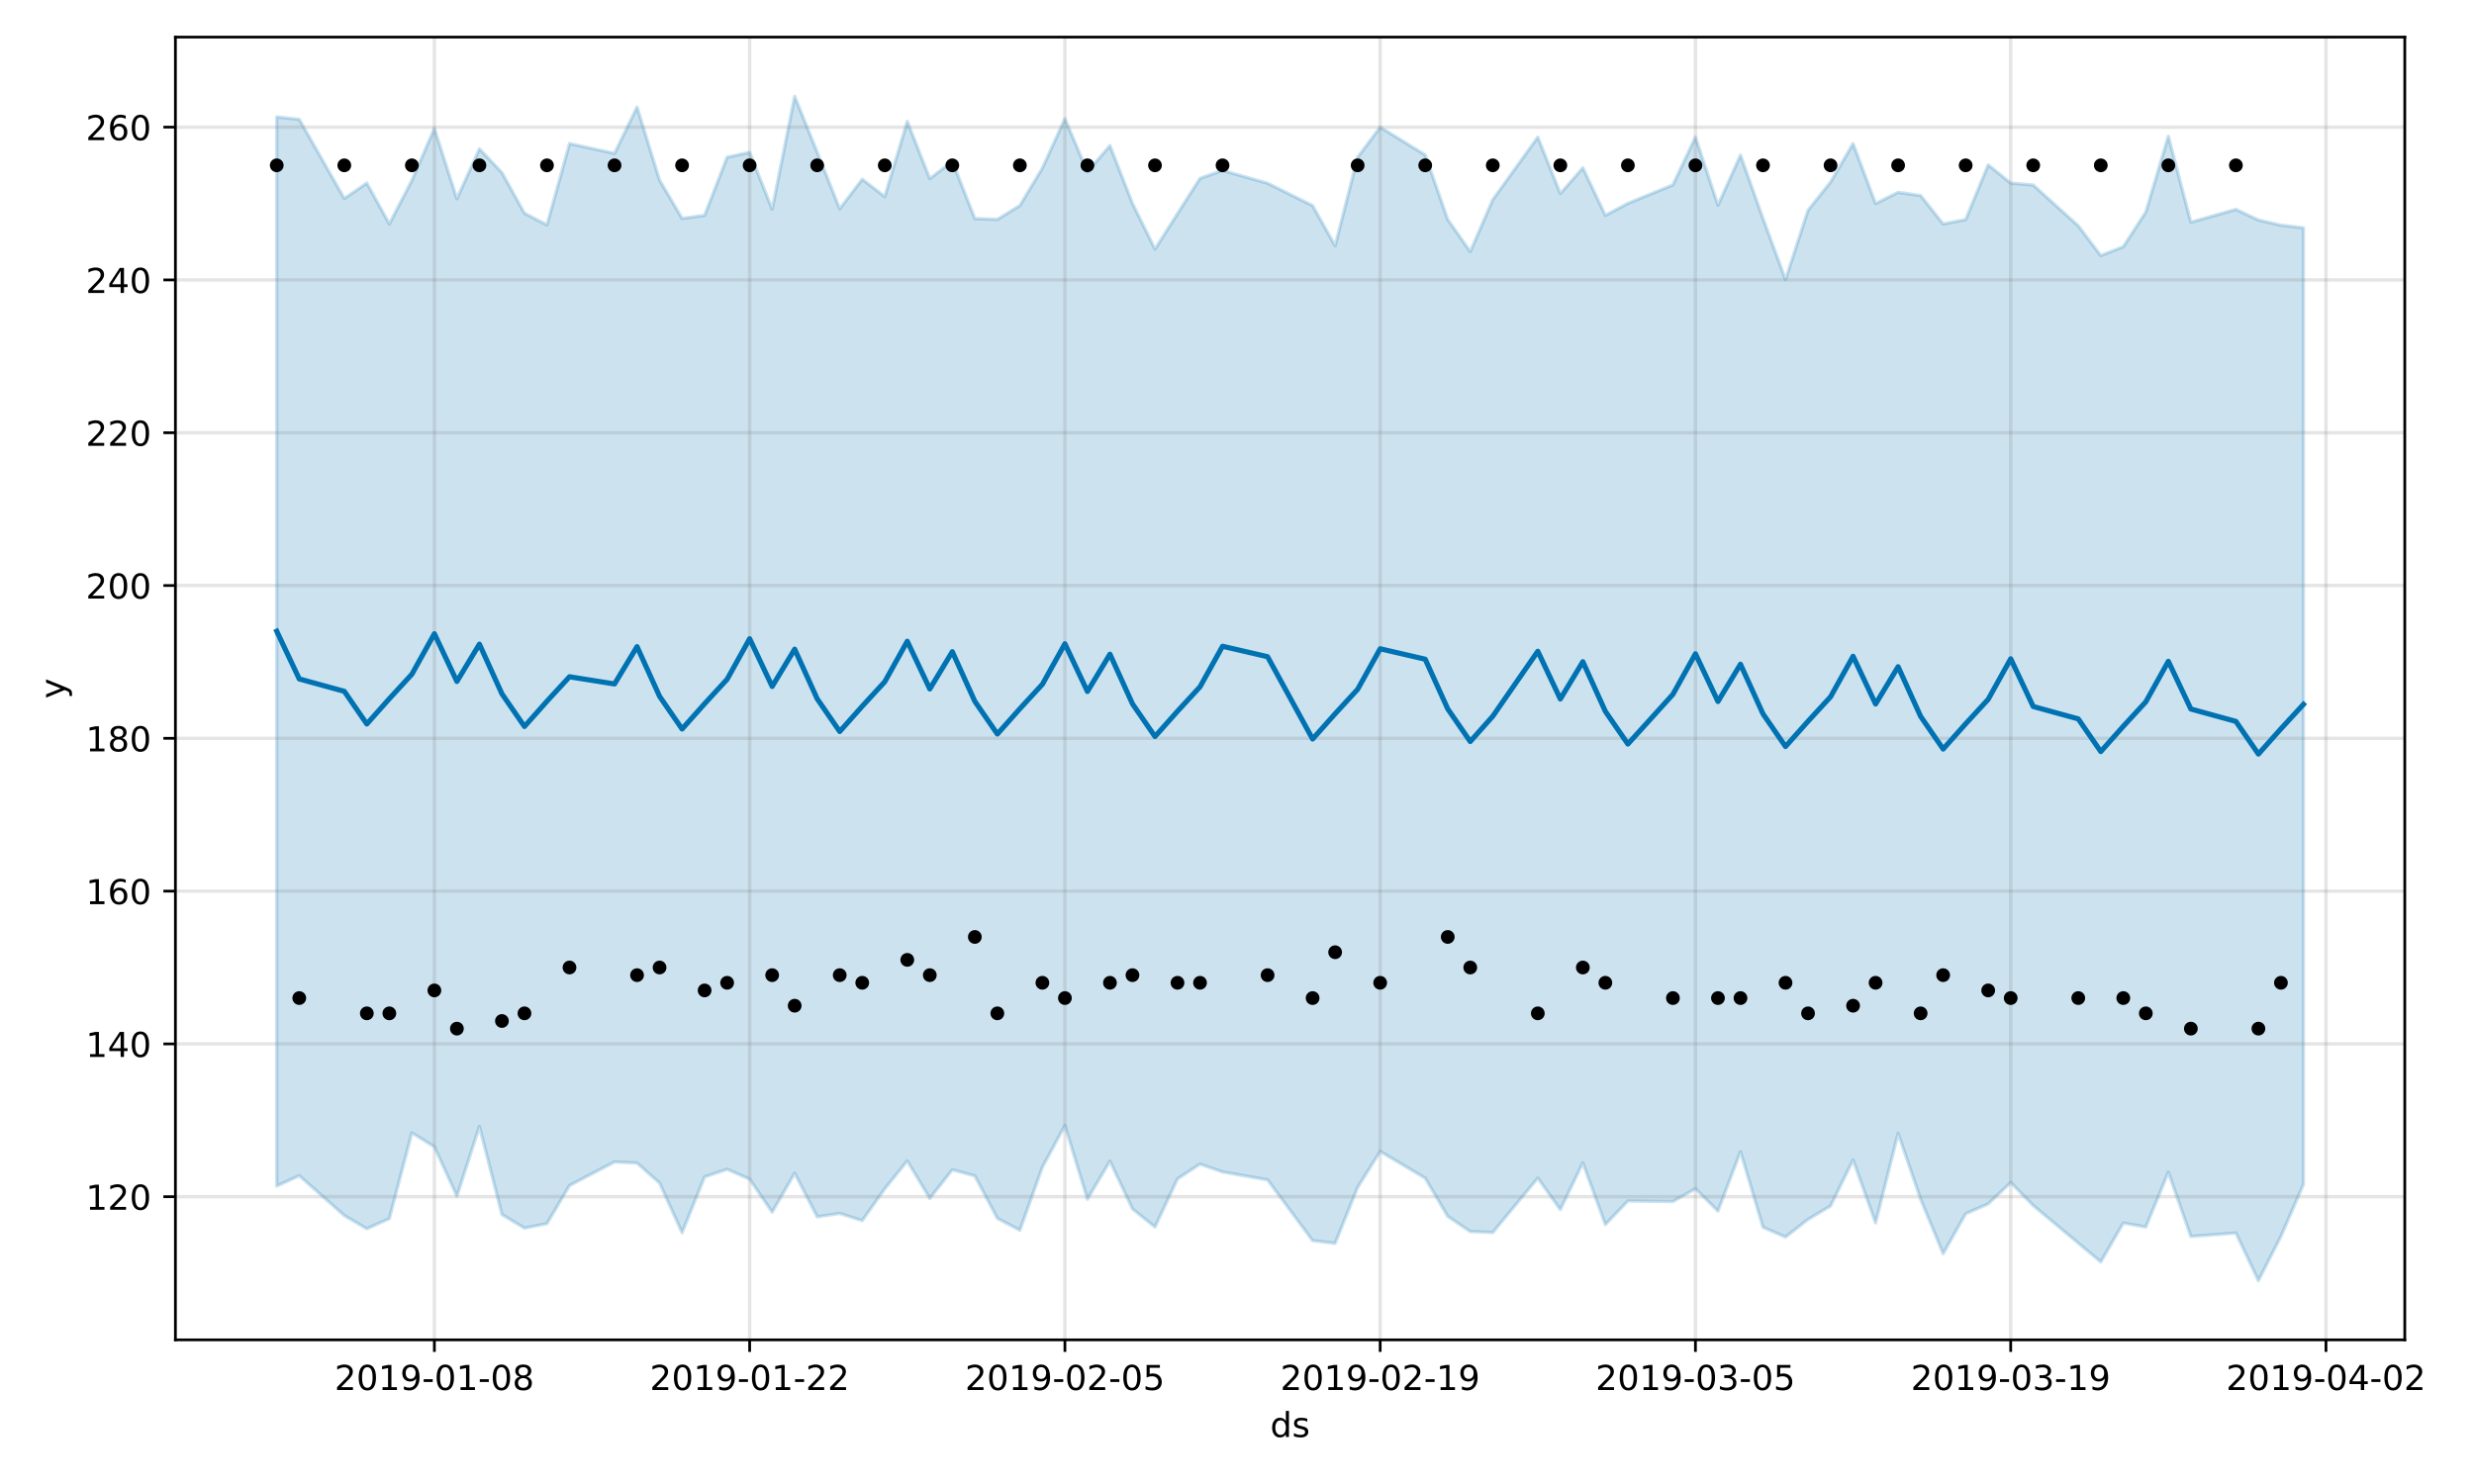 <?xml version="1.0" encoding="utf-8" standalone="no"?>
<!DOCTYPE svg PUBLIC "-//W3C//DTD SVG 1.1//EN"
  "http://www.w3.org/Graphics/SVG/1.1/DTD/svg11.dtd">
<!-- Created with matplotlib (https://matplotlib.org/) -->
<svg height="432pt" version="1.1" viewBox="0 0 720 432" width="720pt" xmlns="http://www.w3.org/2000/svg" xmlns:xlink="http://www.w3.org/1999/xlink">
 <defs>
  <style type="text/css">
*{stroke-linecap:butt;stroke-linejoin:round;}
  </style>
 </defs>
 <g id="figure_1">
  <g id="patch_1">
   <path d="M 0 432 
L 720 432 
L 720 0 
L 0 0 
z
" style="fill:#ffffff;"/>
  </g>
  <g id="axes_1">
   <g id="patch_2">
    <path d="M 51.05 390.04 
L 699.857 390.04 
L 699.857 10.8 
L 51.05 10.8 
z
" style="fill:#ffffff;"/>
   </g>
   <g id="PolyCollection_1">
    <defs>
     <path d="M 80.541 -397.953 
L 80.541 -86.744 
L 87.095 -89.745 
L 100.202 -78.147 
L 106.756 -74.295 
L 113.309 -77.268 
L 119.863 -102.224 
L 126.417 -98.155 
L 132.97 -83.79 
L 139.524 -104.066 
L 146.077 -78.442 
L 152.631 -74.492 
L 159.185 -75.785 
L 165.738 -86.881 
L 178.845 -93.755 
L 185.399 -93.436 
L 191.953 -87.605 
L 198.506 -73.158 
L 205.06 -89.408 
L 211.613 -91.61 
L 218.167 -88.733 
L 224.721 -79.133 
L 231.274 -90.465 
L 237.828 -77.772 
L 244.381 -78.761 
L 250.935 -76.672 
L 257.489 -85.923 
L 264.042 -94.047 
L 270.596 -83.139 
L 277.15 -91.459 
L 283.703 -89.702 
L 290.257 -77.331 
L 296.81 -73.866 
L 303.364 -92.228 
L 309.918 -104.357 
L 316.471 -82.91 
L 323.025 -93.984 
L 329.578 -80.066 
L 336.132 -74.816 
L 342.686 -88.832 
L 349.239 -93.128 
L 355.793 -90.842 
L 368.9 -88.53 
L 382.007 -70.843 
L 388.561 -70.069 
L 395.114 -86.35 
L 401.668 -96.81 
L 414.775 -89.032 
L 421.329 -77.908 
L 427.883 -73.493 
L 434.436 -73.221 
L 447.543 -89.048 
L 454.097 -79.877 
L 460.651 -93.479 
L 467.204 -75.527 
L 473.758 -82.384 
L 486.865 -82.227 
L 493.419 -85.953 
L 499.972 -79.45 
L 506.526 -96.739 
L 513.079 -74.746 
L 519.633 -71.89 
L 526.187 -77.032 
L 532.74 -80.946 
L 539.294 -94.318 
L 545.847 -76.016 
L 552.401 -102.069 
L 558.955 -82.9 
L 565.508 -67.053 
L 572.062 -78.672 
L 578.616 -81.539 
L 585.169 -87.751 
L 591.723 -81.069 
L 604.83 -70.125 
L 611.384 -64.654 
L 617.937 -75.97 
L 624.491 -74.808 
L 631.044 -90.751 
L 637.598 -72.068 
L 650.705 -73.064 
L 657.259 -59.198 
L 663.812 -72.095 
L 670.366 -87.221 
L 670.366 -365.672 
L 670.366 -365.672 
L 663.812 -366.443 
L 657.259 -367.947 
L 650.705 -371.04 
L 637.598 -367.315 
L 631.044 -392.334 
L 624.491 -370.275 
L 617.937 -360.173 
L 611.384 -357.598 
L 604.83 -366.265 
L 591.723 -378.137 
L 585.169 -378.694 
L 578.616 -384.001 
L 572.062 -368.08 
L 565.508 -366.81 
L 558.955 -375.071 
L 552.401 -376.014 
L 545.847 -372.731 
L 539.294 -390.198 
L 532.74 -378.999 
L 526.187 -370.791 
L 519.633 -350.622 
L 513.079 -368.408 
L 506.526 -386.836 
L 499.972 -372.265 
L 493.419 -392.08 
L 486.865 -378.185 
L 473.758 -372.787 
L 467.204 -369.31 
L 460.651 -383.145 
L 454.097 -375.64 
L 447.543 -392.081 
L 434.436 -373.858 
L 427.883 -358.739 
L 421.329 -368.105 
L 414.775 -386.903 
L 401.668 -394.974 
L 395.114 -386.233 
L 388.561 -360.452 
L 382.007 -372.136 
L 368.9 -378.663 
L 355.793 -382.378 
L 349.239 -380.075 
L 342.686 -369.806 
L 336.132 -359.497 
L 329.578 -372.796 
L 323.025 -389.605 
L 316.471 -381.976 
L 309.918 -397.467 
L 303.364 -383.061 
L 296.81 -372.167 
L 290.257 -368.12 
L 283.703 -368.383 
L 277.15 -385.048 
L 270.596 -379.988 
L 264.042 -396.67 
L 257.489 -374.754 
L 250.935 -379.821 
L 244.381 -371.216 
L 237.828 -387.688 
L 231.274 -403.962 
L 224.721 -371.11 
L 218.167 -387.653 
L 211.613 -386.225 
L 205.06 -369.315 
L 198.506 -368.423 
L 191.953 -379.562 
L 185.399 -400.827 
L 178.845 -387.344 
L 165.738 -390.187 
L 159.185 -366.516 
L 152.631 -369.923 
L 146.077 -381.751 
L 139.524 -388.656 
L 132.97 -374.151 
L 126.417 -394.602 
L 119.863 -379.47 
L 113.309 -366.815 
L 106.756 -378.706 
L 100.202 -374.206 
L 87.095 -397.241 
L 80.541 -397.953 
z
" id="me30485c11e" style="stroke:#0072b2;stroke-opacity:0.2;"/>
    </defs>
    <g clip-path="url(#p314d4bdb80)">
     <use style="fill:#0072b2;fill-opacity:0.2;stroke:#0072b2;stroke-opacity:0.2;" x="0" xlink:href="#me30485c11e" y="432"/>
    </g>
   </g>
   <g id="matplotlib.axis_1">
    <g id="xtick_1">
     <g id="line2d_1">
      <path clip-path="url(#p314d4bdb80)" d="M 126.417 390.04 
L 126.417 10.8 
" style="fill:none;stroke:#808080;stroke-linecap:square;stroke-opacity:0.2;"/>
     </g>
     <g id="line2d_2">
      <defs>
       <path d="M 0 0 
L 0 3.5 
" id="made91ddaf1" style="stroke:#000000;stroke-width:0.8;"/>
      </defs>
      <g>
       <use style="stroke:#000000;stroke-width:0.8;" x="126.417" xlink:href="#made91ddaf1" y="390.04"/>
      </g>
     </g>
     <g id="text_1">
      <!-- 2019-01-08 -->
      <defs>
       <path d="M 19.188 8.297 
L 53.609 8.297 
L 53.609 0 
L 7.328 0 
L 7.328 8.297 
Q 12.938 14.109 22.625 23.891 
Q 32.328 33.688 34.812 36.531 
Q 39.547 41.844 41.422 45.531 
Q 43.312 49.219 43.312 52.781 
Q 43.312 58.594 39.234 62.25 
Q 35.156 65.922 28.609 65.922 
Q 23.969 65.922 18.812 64.312 
Q 13.672 62.703 7.812 59.422 
L 7.812 69.391 
Q 13.766 71.781 18.938 73 
Q 24.125 74.219 28.422 74.219 
Q 39.75 74.219 46.484 68.547 
Q 53.219 62.891 53.219 53.422 
Q 53.219 48.922 51.531 44.891 
Q 49.859 40.875 45.406 35.406 
Q 44.188 33.984 37.641 27.219 
Q 31.109 20.453 19.188 8.297 
z
" id="DejaVuSans-50"/>
       <path d="M 31.781 66.406 
Q 24.172 66.406 20.328 58.906 
Q 16.5 51.422 16.5 36.375 
Q 16.5 21.391 20.328 13.891 
Q 24.172 6.391 31.781 6.391 
Q 39.453 6.391 43.281 13.891 
Q 47.125 21.391 47.125 36.375 
Q 47.125 51.422 43.281 58.906 
Q 39.453 66.406 31.781 66.406 
z
M 31.781 74.219 
Q 44.047 74.219 50.516 64.516 
Q 56.984 54.828 56.984 36.375 
Q 56.984 17.969 50.516 8.266 
Q 44.047 -1.422 31.781 -1.422 
Q 19.531 -1.422 13.062 8.266 
Q 6.594 17.969 6.594 36.375 
Q 6.594 54.828 13.062 64.516 
Q 19.531 74.219 31.781 74.219 
z
" id="DejaVuSans-48"/>
       <path d="M 12.406 8.297 
L 28.516 8.297 
L 28.516 63.922 
L 10.984 60.406 
L 10.984 69.391 
L 28.422 72.906 
L 38.281 72.906 
L 38.281 8.297 
L 54.391 8.297 
L 54.391 0 
L 12.406 0 
z
" id="DejaVuSans-49"/>
       <path d="M 10.984 1.516 
L 10.984 10.5 
Q 14.703 8.734 18.5 7.812 
Q 22.312 6.891 25.984 6.891 
Q 35.75 6.891 40.891 13.453 
Q 46.047 20.016 46.781 33.406 
Q 43.953 29.203 39.594 26.953 
Q 35.25 24.703 29.984 24.703 
Q 19.047 24.703 12.672 31.312 
Q 6.297 37.938 6.297 49.422 
Q 6.297 60.641 12.938 67.422 
Q 19.578 74.219 30.609 74.219 
Q 43.266 74.219 49.922 64.516 
Q 56.594 54.828 56.594 36.375 
Q 56.594 19.141 48.406 8.859 
Q 40.234 -1.422 26.422 -1.422 
Q 22.703 -1.422 18.891 -0.688 
Q 15.094 0.047 10.984 1.516 
z
M 30.609 32.422 
Q 37.25 32.422 41.125 36.953 
Q 45.016 41.5 45.016 49.422 
Q 45.016 57.281 41.125 61.844 
Q 37.25 66.406 30.609 66.406 
Q 23.969 66.406 20.094 61.844 
Q 16.219 57.281 16.219 49.422 
Q 16.219 41.5 20.094 36.953 
Q 23.969 32.422 30.609 32.422 
z
" id="DejaVuSans-57"/>
       <path d="M 4.891 31.391 
L 31.203 31.391 
L 31.203 23.391 
L 4.891 23.391 
z
" id="DejaVuSans-45"/>
       <path d="M 31.781 34.625 
Q 24.75 34.625 20.719 30.859 
Q 16.703 27.094 16.703 20.516 
Q 16.703 13.922 20.719 10.156 
Q 24.75 6.391 31.781 6.391 
Q 38.812 6.391 42.859 10.172 
Q 46.922 13.969 46.922 20.516 
Q 46.922 27.094 42.891 30.859 
Q 38.875 34.625 31.781 34.625 
z
M 21.922 38.812 
Q 15.578 40.375 12.031 44.719 
Q 8.5 49.078 8.5 55.328 
Q 8.5 64.062 14.719 69.141 
Q 20.953 74.219 31.781 74.219 
Q 42.672 74.219 48.875 69.141 
Q 55.078 64.062 55.078 55.328 
Q 55.078 49.078 51.531 44.719 
Q 48 40.375 41.703 38.812 
Q 48.828 37.156 52.797 32.312 
Q 56.781 27.484 56.781 20.516 
Q 56.781 9.906 50.312 4.234 
Q 43.844 -1.422 31.781 -1.422 
Q 19.734 -1.422 13.25 4.234 
Q 6.781 9.906 6.781 20.516 
Q 6.781 27.484 10.781 32.312 
Q 14.797 37.156 21.922 38.812 
z
M 18.312 54.391 
Q 18.312 48.734 21.844 45.562 
Q 25.391 42.391 31.781 42.391 
Q 38.141 42.391 41.719 45.562 
Q 45.312 48.734 45.312 54.391 
Q 45.312 60.062 41.719 63.234 
Q 38.141 66.406 31.781 66.406 
Q 25.391 66.406 21.844 63.234 
Q 18.312 60.062 18.312 54.391 
z
" id="DejaVuSans-56"/>
      </defs>
      <g transform="translate(97.359 404.638)scale(0.1 -0.1)">
       <use xlink:href="#DejaVuSans-50"/>
       <use x="63.623" xlink:href="#DejaVuSans-48"/>
       <use x="127.246" xlink:href="#DejaVuSans-49"/>
       <use x="190.869" xlink:href="#DejaVuSans-57"/>
       <use x="254.492" xlink:href="#DejaVuSans-45"/>
       <use x="290.576" xlink:href="#DejaVuSans-48"/>
       <use x="354.199" xlink:href="#DejaVuSans-49"/>
       <use x="417.822" xlink:href="#DejaVuSans-45"/>
       <use x="453.906" xlink:href="#DejaVuSans-48"/>
       <use x="517.529" xlink:href="#DejaVuSans-56"/>
      </g>
     </g>
    </g>
    <g id="xtick_2">
     <g id="line2d_3">
      <path clip-path="url(#p314d4bdb80)" d="M 218.167 390.04 
L 218.167 10.8 
" style="fill:none;stroke:#808080;stroke-linecap:square;stroke-opacity:0.2;"/>
     </g>
     <g id="line2d_4">
      <g>
       <use style="stroke:#000000;stroke-width:0.8;" x="218.167" xlink:href="#made91ddaf1" y="390.04"/>
      </g>
     </g>
     <g id="text_2">
      <!-- 2019-01-22 -->
      <g transform="translate(189.109 404.638)scale(0.1 -0.1)">
       <use xlink:href="#DejaVuSans-50"/>
       <use x="63.623" xlink:href="#DejaVuSans-48"/>
       <use x="127.246" xlink:href="#DejaVuSans-49"/>
       <use x="190.869" xlink:href="#DejaVuSans-57"/>
       <use x="254.492" xlink:href="#DejaVuSans-45"/>
       <use x="290.576" xlink:href="#DejaVuSans-48"/>
       <use x="354.199" xlink:href="#DejaVuSans-49"/>
       <use x="417.822" xlink:href="#DejaVuSans-45"/>
       <use x="453.906" xlink:href="#DejaVuSans-50"/>
       <use x="517.529" xlink:href="#DejaVuSans-50"/>
      </g>
     </g>
    </g>
    <g id="xtick_3">
     <g id="line2d_5">
      <path clip-path="url(#p314d4bdb80)" d="M 309.918 390.04 
L 309.918 10.8 
" style="fill:none;stroke:#808080;stroke-linecap:square;stroke-opacity:0.2;"/>
     </g>
     <g id="line2d_6">
      <g>
       <use style="stroke:#000000;stroke-width:0.8;" x="309.918" xlink:href="#made91ddaf1" y="390.04"/>
      </g>
     </g>
     <g id="text_3">
      <!-- 2019-02-05 -->
      <defs>
       <path d="M 10.797 72.906 
L 49.516 72.906 
L 49.516 64.594 
L 19.828 64.594 
L 19.828 46.734 
Q 21.969 47.469 24.109 47.828 
Q 26.266 48.188 28.422 48.188 
Q 40.625 48.188 47.75 41.5 
Q 54.891 34.812 54.891 23.391 
Q 54.891 11.625 47.562 5.094 
Q 40.234 -1.422 26.906 -1.422 
Q 22.312 -1.422 17.547 -0.641 
Q 12.797 0.141 7.719 1.703 
L 7.719 11.625 
Q 12.109 9.234 16.797 8.062 
Q 21.484 6.891 26.703 6.891 
Q 35.156 6.891 40.078 11.328 
Q 45.016 15.766 45.016 23.391 
Q 45.016 31 40.078 35.438 
Q 35.156 39.891 26.703 39.891 
Q 22.75 39.891 18.812 39.016 
Q 14.891 38.141 10.797 36.281 
z
" id="DejaVuSans-53"/>
      </defs>
      <g transform="translate(280.86 404.638)scale(0.1 -0.1)">
       <use xlink:href="#DejaVuSans-50"/>
       <use x="63.623" xlink:href="#DejaVuSans-48"/>
       <use x="127.246" xlink:href="#DejaVuSans-49"/>
       <use x="190.869" xlink:href="#DejaVuSans-57"/>
       <use x="254.492" xlink:href="#DejaVuSans-45"/>
       <use x="290.576" xlink:href="#DejaVuSans-48"/>
       <use x="354.199" xlink:href="#DejaVuSans-50"/>
       <use x="417.822" xlink:href="#DejaVuSans-45"/>
       <use x="453.906" xlink:href="#DejaVuSans-48"/>
       <use x="517.529" xlink:href="#DejaVuSans-53"/>
      </g>
     </g>
    </g>
    <g id="xtick_4">
     <g id="line2d_7">
      <path clip-path="url(#p314d4bdb80)" d="M 401.668 390.04 
L 401.668 10.8 
" style="fill:none;stroke:#808080;stroke-linecap:square;stroke-opacity:0.2;"/>
     </g>
     <g id="line2d_8">
      <g>
       <use style="stroke:#000000;stroke-width:0.8;" x="401.668" xlink:href="#made91ddaf1" y="390.04"/>
      </g>
     </g>
     <g id="text_4">
      <!-- 2019-02-19 -->
      <g transform="translate(372.61 404.638)scale(0.1 -0.1)">
       <use xlink:href="#DejaVuSans-50"/>
       <use x="63.623" xlink:href="#DejaVuSans-48"/>
       <use x="127.246" xlink:href="#DejaVuSans-49"/>
       <use x="190.869" xlink:href="#DejaVuSans-57"/>
       <use x="254.492" xlink:href="#DejaVuSans-45"/>
       <use x="290.576" xlink:href="#DejaVuSans-48"/>
       <use x="354.199" xlink:href="#DejaVuSans-50"/>
       <use x="417.822" xlink:href="#DejaVuSans-45"/>
       <use x="453.906" xlink:href="#DejaVuSans-49"/>
       <use x="517.529" xlink:href="#DejaVuSans-57"/>
      </g>
     </g>
    </g>
    <g id="xtick_5">
     <g id="line2d_9">
      <path clip-path="url(#p314d4bdb80)" d="M 493.419 390.04 
L 493.419 10.8 
" style="fill:none;stroke:#808080;stroke-linecap:square;stroke-opacity:0.2;"/>
     </g>
     <g id="line2d_10">
      <g>
       <use style="stroke:#000000;stroke-width:0.8;" x="493.419" xlink:href="#made91ddaf1" y="390.04"/>
      </g>
     </g>
     <g id="text_5">
      <!-- 2019-03-05 -->
      <defs>
       <path d="M 40.578 39.312 
Q 47.656 37.797 51.625 33 
Q 55.609 28.219 55.609 21.188 
Q 55.609 10.406 48.188 4.484 
Q 40.766 -1.422 27.094 -1.422 
Q 22.516 -1.422 17.656 -0.516 
Q 12.797 0.391 7.625 2.203 
L 7.625 11.719 
Q 11.719 9.328 16.594 8.109 
Q 21.484 6.891 26.812 6.891 
Q 36.078 6.891 40.938 10.547 
Q 45.797 14.203 45.797 21.188 
Q 45.797 27.641 41.281 31.266 
Q 36.766 34.906 28.719 34.906 
L 20.219 34.906 
L 20.219 43.016 
L 29.109 43.016 
Q 36.375 43.016 40.234 45.922 
Q 44.094 48.828 44.094 54.297 
Q 44.094 59.906 40.109 62.906 
Q 36.141 65.922 28.719 65.922 
Q 24.656 65.922 20.016 65.031 
Q 15.375 64.156 9.812 62.312 
L 9.812 71.094 
Q 15.438 72.656 20.344 73.438 
Q 25.25 74.219 29.594 74.219 
Q 40.828 74.219 47.359 69.109 
Q 53.906 64.016 53.906 55.328 
Q 53.906 49.266 50.438 45.094 
Q 46.969 40.922 40.578 39.312 
z
" id="DejaVuSans-51"/>
      </defs>
      <g transform="translate(464.361 404.638)scale(0.1 -0.1)">
       <use xlink:href="#DejaVuSans-50"/>
       <use x="63.623" xlink:href="#DejaVuSans-48"/>
       <use x="127.246" xlink:href="#DejaVuSans-49"/>
       <use x="190.869" xlink:href="#DejaVuSans-57"/>
       <use x="254.492" xlink:href="#DejaVuSans-45"/>
       <use x="290.576" xlink:href="#DejaVuSans-48"/>
       <use x="354.199" xlink:href="#DejaVuSans-51"/>
       <use x="417.822" xlink:href="#DejaVuSans-45"/>
       <use x="453.906" xlink:href="#DejaVuSans-48"/>
       <use x="517.529" xlink:href="#DejaVuSans-53"/>
      </g>
     </g>
    </g>
    <g id="xtick_6">
     <g id="line2d_11">
      <path clip-path="url(#p314d4bdb80)" d="M 585.169 390.04 
L 585.169 10.8 
" style="fill:none;stroke:#808080;stroke-linecap:square;stroke-opacity:0.2;"/>
     </g>
     <g id="line2d_12">
      <g>
       <use style="stroke:#000000;stroke-width:0.8;" x="585.169" xlink:href="#made91ddaf1" y="390.04"/>
      </g>
     </g>
     <g id="text_6">
      <!-- 2019-03-19 -->
      <g transform="translate(556.111 404.638)scale(0.1 -0.1)">
       <use xlink:href="#DejaVuSans-50"/>
       <use x="63.623" xlink:href="#DejaVuSans-48"/>
       <use x="127.246" xlink:href="#DejaVuSans-49"/>
       <use x="190.869" xlink:href="#DejaVuSans-57"/>
       <use x="254.492" xlink:href="#DejaVuSans-45"/>
       <use x="290.576" xlink:href="#DejaVuSans-48"/>
       <use x="354.199" xlink:href="#DejaVuSans-51"/>
       <use x="417.822" xlink:href="#DejaVuSans-45"/>
       <use x="453.906" xlink:href="#DejaVuSans-49"/>
       <use x="517.529" xlink:href="#DejaVuSans-57"/>
      </g>
     </g>
    </g>
    <g id="xtick_7">
     <g id="line2d_13">
      <path clip-path="url(#p314d4bdb80)" d="M 676.92 390.04 
L 676.92 10.8 
" style="fill:none;stroke:#808080;stroke-linecap:square;stroke-opacity:0.2;"/>
     </g>
     <g id="line2d_14">
      <g>
       <use style="stroke:#000000;stroke-width:0.8;" x="676.92" xlink:href="#made91ddaf1" y="390.04"/>
      </g>
     </g>
     <g id="text_7">
      <!-- 2019-04-02 -->
      <defs>
       <path d="M 37.797 64.312 
L 12.891 25.391 
L 37.797 25.391 
z
M 35.203 72.906 
L 47.609 72.906 
L 47.609 25.391 
L 58.016 25.391 
L 58.016 17.188 
L 47.609 17.188 
L 47.609 0 
L 37.797 0 
L 37.797 17.188 
L 4.891 17.188 
L 4.891 26.703 
z
" id="DejaVuSans-52"/>
      </defs>
      <g transform="translate(647.862 404.638)scale(0.1 -0.1)">
       <use xlink:href="#DejaVuSans-50"/>
       <use x="63.623" xlink:href="#DejaVuSans-48"/>
       <use x="127.246" xlink:href="#DejaVuSans-49"/>
       <use x="190.869" xlink:href="#DejaVuSans-57"/>
       <use x="254.492" xlink:href="#DejaVuSans-45"/>
       <use x="290.576" xlink:href="#DejaVuSans-48"/>
       <use x="354.199" xlink:href="#DejaVuSans-52"/>
       <use x="417.822" xlink:href="#DejaVuSans-45"/>
       <use x="453.906" xlink:href="#DejaVuSans-48"/>
       <use x="517.529" xlink:href="#DejaVuSans-50"/>
      </g>
     </g>
    </g>
    <g id="text_8">
     <!-- ds -->
     <defs>
      <path d="M 45.406 46.391 
L 45.406 75.984 
L 54.391 75.984 
L 54.391 0 
L 45.406 0 
L 45.406 8.203 
Q 42.578 3.328 38.25 0.953 
Q 33.938 -1.422 27.875 -1.422 
Q 17.969 -1.422 11.734 6.484 
Q 5.516 14.406 5.516 27.297 
Q 5.516 40.188 11.734 48.094 
Q 17.969 56 27.875 56 
Q 33.938 56 38.25 53.625 
Q 42.578 51.266 45.406 46.391 
z
M 14.797 27.297 
Q 14.797 17.391 18.875 11.75 
Q 22.953 6.109 30.078 6.109 
Q 37.203 6.109 41.297 11.75 
Q 45.406 17.391 45.406 27.297 
Q 45.406 37.203 41.297 42.844 
Q 37.203 48.484 30.078 48.484 
Q 22.953 48.484 18.875 42.844 
Q 14.797 37.203 14.797 27.297 
z
" id="DejaVuSans-100"/>
      <path d="M 44.281 53.078 
L 44.281 44.578 
Q 40.484 46.531 36.375 47.5 
Q 32.281 48.484 27.875 48.484 
Q 21.188 48.484 17.844 46.438 
Q 14.5 44.391 14.5 40.281 
Q 14.5 37.156 16.891 35.375 
Q 19.281 33.594 26.516 31.984 
L 29.594 31.297 
Q 39.156 29.25 43.188 25.516 
Q 47.219 21.781 47.219 15.094 
Q 47.219 7.469 41.188 3.016 
Q 35.156 -1.422 24.609 -1.422 
Q 20.219 -1.422 15.453 -0.562 
Q 10.688 0.297 5.422 2 
L 5.422 11.281 
Q 10.406 8.688 15.234 7.391 
Q 20.062 6.109 24.812 6.109 
Q 31.156 6.109 34.562 8.281 
Q 37.984 10.453 37.984 14.406 
Q 37.984 18.062 35.516 20.016 
Q 33.062 21.969 24.703 23.781 
L 21.578 24.516 
Q 13.234 26.266 9.516 29.906 
Q 5.812 33.547 5.812 39.891 
Q 5.812 47.609 11.281 51.797 
Q 16.75 56 26.812 56 
Q 31.781 56 36.172 55.266 
Q 40.578 54.547 44.281 53.078 
z
" id="DejaVuSans-115"/>
     </defs>
     <g transform="translate(369.675 418.317)scale(0.1 -0.1)">
      <use xlink:href="#DejaVuSans-100"/>
      <use x="63.477" xlink:href="#DejaVuSans-115"/>
     </g>
    </g>
   </g>
   <g id="matplotlib.axis_2">
    <g id="ytick_1">
     <g id="line2d_15">
      <path clip-path="url(#p314d4bdb80)" d="M 51.05 348.365 
L 699.857 348.365 
" style="fill:none;stroke:#808080;stroke-linecap:square;stroke-opacity:0.2;"/>
     </g>
     <g id="line2d_16">
      <defs>
       <path d="M 0 0 
L -3.5 0 
" id="m03ce15df2b" style="stroke:#000000;stroke-width:0.8;"/>
      </defs>
      <g>
       <use style="stroke:#000000;stroke-width:0.8;" x="51.05" xlink:href="#m03ce15df2b" y="348.365"/>
      </g>
     </g>
     <g id="text_9">
      <!-- 120 -->
      <g transform="translate(24.962 352.164)scale(0.1 -0.1)">
       <use xlink:href="#DejaVuSans-49"/>
       <use x="63.623" xlink:href="#DejaVuSans-50"/>
       <use x="127.246" xlink:href="#DejaVuSans-48"/>
      </g>
     </g>
    </g>
    <g id="ytick_2">
     <g id="line2d_17">
      <path clip-path="url(#p314d4bdb80)" d="M 51.05 303.886 
L 699.857 303.886 
" style="fill:none;stroke:#808080;stroke-linecap:square;stroke-opacity:0.2;"/>
     </g>
     <g id="line2d_18">
      <g>
       <use style="stroke:#000000;stroke-width:0.8;" x="51.05" xlink:href="#m03ce15df2b" y="303.886"/>
      </g>
     </g>
     <g id="text_10">
      <!-- 140 -->
      <g transform="translate(24.962 307.685)scale(0.1 -0.1)">
       <use xlink:href="#DejaVuSans-49"/>
       <use x="63.623" xlink:href="#DejaVuSans-52"/>
       <use x="127.246" xlink:href="#DejaVuSans-48"/>
      </g>
     </g>
    </g>
    <g id="ytick_3">
     <g id="line2d_19">
      <path clip-path="url(#p314d4bdb80)" d="M 51.05 259.406 
L 699.857 259.406 
" style="fill:none;stroke:#808080;stroke-linecap:square;stroke-opacity:0.2;"/>
     </g>
     <g id="line2d_20">
      <g>
       <use style="stroke:#000000;stroke-width:0.8;" x="51.05" xlink:href="#m03ce15df2b" y="259.406"/>
      </g>
     </g>
     <g id="text_11">
      <!-- 160 -->
      <defs>
       <path d="M 33.016 40.375 
Q 26.375 40.375 22.484 35.828 
Q 18.609 31.297 18.609 23.391 
Q 18.609 15.531 22.484 10.953 
Q 26.375 6.391 33.016 6.391 
Q 39.656 6.391 43.531 10.953 
Q 47.406 15.531 47.406 23.391 
Q 47.406 31.297 43.531 35.828 
Q 39.656 40.375 33.016 40.375 
z
M 52.594 71.297 
L 52.594 62.312 
Q 48.875 64.062 45.094 64.984 
Q 41.312 65.922 37.594 65.922 
Q 27.828 65.922 22.672 59.328 
Q 17.531 52.734 16.797 39.406 
Q 19.672 43.656 24.016 45.922 
Q 28.375 48.188 33.594 48.188 
Q 44.578 48.188 50.953 41.516 
Q 57.328 34.859 57.328 23.391 
Q 57.328 12.156 50.688 5.359 
Q 44.047 -1.422 33.016 -1.422 
Q 20.359 -1.422 13.672 8.266 
Q 6.984 17.969 6.984 36.375 
Q 6.984 53.656 15.188 63.938 
Q 23.391 74.219 37.203 74.219 
Q 40.922 74.219 44.703 73.484 
Q 48.484 72.75 52.594 71.297 
z
" id="DejaVuSans-54"/>
      </defs>
      <g transform="translate(24.962 263.206)scale(0.1 -0.1)">
       <use xlink:href="#DejaVuSans-49"/>
       <use x="63.623" xlink:href="#DejaVuSans-54"/>
       <use x="127.246" xlink:href="#DejaVuSans-48"/>
      </g>
     </g>
    </g>
    <g id="ytick_4">
     <g id="line2d_21">
      <path clip-path="url(#p314d4bdb80)" d="M 51.05 214.927 
L 699.857 214.927 
" style="fill:none;stroke:#808080;stroke-linecap:square;stroke-opacity:0.2;"/>
     </g>
     <g id="line2d_22">
      <g>
       <use style="stroke:#000000;stroke-width:0.8;" x="51.05" xlink:href="#m03ce15df2b" y="214.927"/>
      </g>
     </g>
     <g id="text_12">
      <!-- 180 -->
      <g transform="translate(24.962 218.726)scale(0.1 -0.1)">
       <use xlink:href="#DejaVuSans-49"/>
       <use x="63.623" xlink:href="#DejaVuSans-56"/>
       <use x="127.246" xlink:href="#DejaVuSans-48"/>
      </g>
     </g>
    </g>
    <g id="ytick_5">
     <g id="line2d_23">
      <path clip-path="url(#p314d4bdb80)" d="M 51.05 170.448 
L 699.857 170.448 
" style="fill:none;stroke:#808080;stroke-linecap:square;stroke-opacity:0.2;"/>
     </g>
     <g id="line2d_24">
      <g>
       <use style="stroke:#000000;stroke-width:0.8;" x="51.05" xlink:href="#m03ce15df2b" y="170.448"/>
      </g>
     </g>
     <g id="text_13">
      <!-- 200 -->
      <g transform="translate(24.962 174.247)scale(0.1 -0.1)">
       <use xlink:href="#DejaVuSans-50"/>
       <use x="63.623" xlink:href="#DejaVuSans-48"/>
       <use x="127.246" xlink:href="#DejaVuSans-48"/>
      </g>
     </g>
    </g>
    <g id="ytick_6">
     <g id="line2d_25">
      <path clip-path="url(#p314d4bdb80)" d="M 51.05 125.968 
L 699.857 125.968 
" style="fill:none;stroke:#808080;stroke-linecap:square;stroke-opacity:0.2;"/>
     </g>
     <g id="line2d_26">
      <g>
       <use style="stroke:#000000;stroke-width:0.8;" x="51.05" xlink:href="#m03ce15df2b" y="125.968"/>
      </g>
     </g>
     <g id="text_14">
      <!-- 220 -->
      <g transform="translate(24.962 129.767)scale(0.1 -0.1)">
       <use xlink:href="#DejaVuSans-50"/>
       <use x="63.623" xlink:href="#DejaVuSans-50"/>
       <use x="127.246" xlink:href="#DejaVuSans-48"/>
      </g>
     </g>
    </g>
    <g id="ytick_7">
     <g id="line2d_27">
      <path clip-path="url(#p314d4bdb80)" d="M 51.05 81.489 
L 699.857 81.489 
" style="fill:none;stroke:#808080;stroke-linecap:square;stroke-opacity:0.2;"/>
     </g>
     <g id="line2d_28">
      <g>
       <use style="stroke:#000000;stroke-width:0.8;" x="51.05" xlink:href="#m03ce15df2b" y="81.489"/>
      </g>
     </g>
     <g id="text_15">
      <!-- 240 -->
      <g transform="translate(24.962 85.288)scale(0.1 -0.1)">
       <use xlink:href="#DejaVuSans-50"/>
       <use x="63.623" xlink:href="#DejaVuSans-52"/>
       <use x="127.246" xlink:href="#DejaVuSans-48"/>
      </g>
     </g>
    </g>
    <g id="ytick_8">
     <g id="line2d_29">
      <path clip-path="url(#p314d4bdb80)" d="M 51.05 37.009 
L 699.857 37.009 
" style="fill:none;stroke:#808080;stroke-linecap:square;stroke-opacity:0.2;"/>
     </g>
     <g id="line2d_30">
      <g>
       <use style="stroke:#000000;stroke-width:0.8;" x="51.05" xlink:href="#m03ce15df2b" y="37.009"/>
      </g>
     </g>
     <g id="text_16">
      <!-- 260 -->
      <g transform="translate(24.962 40.809)scale(0.1 -0.1)">
       <use xlink:href="#DejaVuSans-50"/>
       <use x="63.623" xlink:href="#DejaVuSans-54"/>
       <use x="127.246" xlink:href="#DejaVuSans-48"/>
      </g>
     </g>
    </g>
    <g id="text_17">
     <!-- y -->
     <defs>
      <path d="M 32.172 -5.078 
Q 28.375 -14.844 24.75 -17.812 
Q 21.141 -20.797 15.094 -20.797 
L 7.906 -20.797 
L 7.906 -13.281 
L 13.188 -13.281 
Q 16.891 -13.281 18.938 -11.516 
Q 21 -9.766 23.484 -3.219 
L 25.094 0.875 
L 2.984 54.688 
L 12.5 54.688 
L 29.594 11.922 
L 46.688 54.688 
L 56.203 54.688 
z
" id="DejaVuSans-121"/>
     </defs>
     <g transform="translate(18.883 203.379)rotate(-90)scale(0.1 -0.1)">
      <use xlink:href="#DejaVuSans-121"/>
     </g>
    </g>
   </g>
   <g id="line2d_31">
    <defs>
     <path d="M 0 1.5 
C 0.398 1.5 0.779 1.342 1.061 1.061 
C 1.342 0.779 1.5 0.398 1.5 0 
C 1.5 -0.398 1.342 -0.779 1.061 -1.061 
C 0.779 -1.342 0.398 -1.5 0 -1.5 
C -0.398 -1.5 -0.779 -1.342 -1.061 -1.061 
C -1.342 -0.779 -1.5 -0.398 -1.5 0 
C -1.5 0.398 -1.342 0.779 -1.061 1.061 
C -0.779 1.342 -0.398 1.5 0 1.5 
z
" id="m4ea05394ee" style="stroke:#000000;"/>
    </defs>
    <g clip-path="url(#p314d4bdb80)">
     <use style="stroke:#000000;" x="80.541" xlink:href="#m4ea05394ee" y="48.129"/>
     <use style="stroke:#000000;" x="87.095" xlink:href="#m4ea05394ee" y="290.542"/>
     <use style="stroke:#000000;" x="100.202" xlink:href="#m4ea05394ee" y="48.129"/>
     <use style="stroke:#000000;" x="106.756" xlink:href="#m4ea05394ee" y="294.99"/>
     <use style="stroke:#000000;" x="113.309" xlink:href="#m4ea05394ee" y="294.99"/>
     <use style="stroke:#000000;" x="119.863" xlink:href="#m4ea05394ee" y="48.129"/>
     <use style="stroke:#000000;" x="126.417" xlink:href="#m4ea05394ee" y="288.318"/>
     <use style="stroke:#000000;" x="132.97" xlink:href="#m4ea05394ee" y="299.438"/>
     <use style="stroke:#000000;" x="139.524" xlink:href="#m4ea05394ee" y="48.129"/>
     <use style="stroke:#000000;" x="146.077" xlink:href="#m4ea05394ee" y="297.214"/>
     <use style="stroke:#000000;" x="152.631" xlink:href="#m4ea05394ee" y="294.99"/>
     <use style="stroke:#000000;" x="159.185" xlink:href="#m4ea05394ee" y="48.129"/>
     <use style="stroke:#000000;" x="165.738" xlink:href="#m4ea05394ee" y="281.646"/>
     <use style="stroke:#000000;" x="178.845" xlink:href="#m4ea05394ee" y="48.129"/>
     <use style="stroke:#000000;" x="185.399" xlink:href="#m4ea05394ee" y="283.87"/>
     <use style="stroke:#000000;" x="191.953" xlink:href="#m4ea05394ee" y="281.646"/>
     <use style="stroke:#000000;" x="198.506" xlink:href="#m4ea05394ee" y="48.129"/>
     <use style="stroke:#000000;" x="205.06" xlink:href="#m4ea05394ee" y="288.318"/>
     <use style="stroke:#000000;" x="211.613" xlink:href="#m4ea05394ee" y="286.094"/>
     <use style="stroke:#000000;" x="218.167" xlink:href="#m4ea05394ee" y="48.129"/>
     <use style="stroke:#000000;" x="224.721" xlink:href="#m4ea05394ee" y="283.87"/>
     <use style="stroke:#000000;" x="231.274" xlink:href="#m4ea05394ee" y="292.766"/>
     <use style="stroke:#000000;" x="237.828" xlink:href="#m4ea05394ee" y="48.129"/>
     <use style="stroke:#000000;" x="244.381" xlink:href="#m4ea05394ee" y="283.87"/>
     <use style="stroke:#000000;" x="250.935" xlink:href="#m4ea05394ee" y="286.094"/>
     <use style="stroke:#000000;" x="257.489" xlink:href="#m4ea05394ee" y="48.129"/>
     <use style="stroke:#000000;" x="264.042" xlink:href="#m4ea05394ee" y="279.422"/>
     <use style="stroke:#000000;" x="270.596" xlink:href="#m4ea05394ee" y="283.87"/>
     <use style="stroke:#000000;" x="277.15" xlink:href="#m4ea05394ee" y="48.129"/>
     <use style="stroke:#000000;" x="283.703" xlink:href="#m4ea05394ee" y="272.75"/>
     <use style="stroke:#000000;" x="290.257" xlink:href="#m4ea05394ee" y="294.99"/>
     <use style="stroke:#000000;" x="296.81" xlink:href="#m4ea05394ee" y="48.129"/>
     <use style="stroke:#000000;" x="303.364" xlink:href="#m4ea05394ee" y="286.094"/>
     <use style="stroke:#000000;" x="309.918" xlink:href="#m4ea05394ee" y="290.542"/>
     <use style="stroke:#000000;" x="316.471" xlink:href="#m4ea05394ee" y="48.129"/>
     <use style="stroke:#000000;" x="323.025" xlink:href="#m4ea05394ee" y="286.094"/>
     <use style="stroke:#000000;" x="329.578" xlink:href="#m4ea05394ee" y="283.87"/>
     <use style="stroke:#000000;" x="336.132" xlink:href="#m4ea05394ee" y="48.129"/>
     <use style="stroke:#000000;" x="342.686" xlink:href="#m4ea05394ee" y="286.094"/>
     <use style="stroke:#000000;" x="349.239" xlink:href="#m4ea05394ee" y="286.094"/>
     <use style="stroke:#000000;" x="355.793" xlink:href="#m4ea05394ee" y="48.129"/>
     <use style="stroke:#000000;" x="368.9" xlink:href="#m4ea05394ee" y="283.87"/>
     <use style="stroke:#000000;" x="382.007" xlink:href="#m4ea05394ee" y="290.542"/>
     <use style="stroke:#000000;" x="388.561" xlink:href="#m4ea05394ee" y="277.198"/>
     <use style="stroke:#000000;" x="395.114" xlink:href="#m4ea05394ee" y="48.129"/>
     <use style="stroke:#000000;" x="401.668" xlink:href="#m4ea05394ee" y="286.094"/>
     <use style="stroke:#000000;" x="414.775" xlink:href="#m4ea05394ee" y="48.129"/>
     <use style="stroke:#000000;" x="421.329" xlink:href="#m4ea05394ee" y="272.75"/>
     <use style="stroke:#000000;" x="427.883" xlink:href="#m4ea05394ee" y="281.646"/>
     <use style="stroke:#000000;" x="434.436" xlink:href="#m4ea05394ee" y="48.129"/>
     <use style="stroke:#000000;" x="447.543" xlink:href="#m4ea05394ee" y="294.99"/>
     <use style="stroke:#000000;" x="454.097" xlink:href="#m4ea05394ee" y="48.129"/>
     <use style="stroke:#000000;" x="460.651" xlink:href="#m4ea05394ee" y="281.646"/>
     <use style="stroke:#000000;" x="467.204" xlink:href="#m4ea05394ee" y="286.094"/>
     <use style="stroke:#000000;" x="473.758" xlink:href="#m4ea05394ee" y="48.129"/>
     <use style="stroke:#000000;" x="486.865" xlink:href="#m4ea05394ee" y="290.542"/>
     <use style="stroke:#000000;" x="493.419" xlink:href="#m4ea05394ee" y="48.129"/>
     <use style="stroke:#000000;" x="499.972" xlink:href="#m4ea05394ee" y="290.542"/>
     <use style="stroke:#000000;" x="506.526" xlink:href="#m4ea05394ee" y="290.542"/>
     <use style="stroke:#000000;" x="513.079" xlink:href="#m4ea05394ee" y="48.129"/>
     <use style="stroke:#000000;" x="519.633" xlink:href="#m4ea05394ee" y="286.094"/>
     <use style="stroke:#000000;" x="526.187" xlink:href="#m4ea05394ee" y="294.99"/>
     <use style="stroke:#000000;" x="532.74" xlink:href="#m4ea05394ee" y="48.129"/>
     <use style="stroke:#000000;" x="539.294" xlink:href="#m4ea05394ee" y="292.766"/>
     <use style="stroke:#000000;" x="545.847" xlink:href="#m4ea05394ee" y="286.094"/>
     <use style="stroke:#000000;" x="552.401" xlink:href="#m4ea05394ee" y="48.129"/>
     <use style="stroke:#000000;" x="558.955" xlink:href="#m4ea05394ee" y="294.99"/>
     <use style="stroke:#000000;" x="565.508" xlink:href="#m4ea05394ee" y="283.87"/>
     <use style="stroke:#000000;" x="572.062" xlink:href="#m4ea05394ee" y="48.129"/>
     <use style="stroke:#000000;" x="578.616" xlink:href="#m4ea05394ee" y="288.318"/>
     <use style="stroke:#000000;" x="585.169" xlink:href="#m4ea05394ee" y="290.542"/>
     <use style="stroke:#000000;" x="591.723" xlink:href="#m4ea05394ee" y="48.129"/>
     <use style="stroke:#000000;" x="604.83" xlink:href="#m4ea05394ee" y="290.542"/>
     <use style="stroke:#000000;" x="611.384" xlink:href="#m4ea05394ee" y="48.129"/>
     <use style="stroke:#000000;" x="617.937" xlink:href="#m4ea05394ee" y="290.542"/>
     <use style="stroke:#000000;" x="624.491" xlink:href="#m4ea05394ee" y="294.99"/>
     <use style="stroke:#000000;" x="631.044" xlink:href="#m4ea05394ee" y="48.129"/>
     <use style="stroke:#000000;" x="637.598" xlink:href="#m4ea05394ee" y="299.438"/>
     <use style="stroke:#000000;" x="650.705" xlink:href="#m4ea05394ee" y="48.129"/>
     <use style="stroke:#000000;" x="657.259" xlink:href="#m4ea05394ee" y="299.438"/>
     <use style="stroke:#000000;" x="663.812" xlink:href="#m4ea05394ee" y="286.094"/>
    </g>
   </g>
   <g id="line2d_32">
    <path clip-path="url(#p314d4bdb80)" d="M 80.541 183.753 
L 87.095 197.642 
L 100.202 201.245 
L 106.756 210.754 
L 113.309 203.393 
L 119.863 196.28 
L 126.417 184.483 
L 132.97 198.372 
L 139.524 187.521 
L 146.077 201.975 
L 152.631 211.484 
L 159.185 204.123 
L 165.738 197.01 
L 178.845 199.102 
L 185.399 188.251 
L 191.953 202.704 
L 198.506 212.214 
L 205.06 204.853 
L 211.613 197.74 
L 218.167 185.942 
L 224.721 199.832 
L 231.274 188.98 
L 237.828 203.434 
L 244.381 212.944 
L 250.935 205.583 
L 257.489 198.469 
L 264.042 186.672 
L 270.596 200.561 
L 277.15 189.71 
L 283.703 204.164 
L 290.257 213.673 
L 296.81 206.312 
L 303.364 199.199 
L 309.918 187.402 
L 316.471 201.291 
L 323.025 190.44 
L 329.578 204.894 
L 336.132 214.403 
L 342.686 207.042 
L 349.239 199.929 
L 355.793 188.132 
L 368.9 191.17 
L 382.007 215.133 
L 388.561 207.772 
L 395.114 200.658 
L 401.668 188.861 
L 414.775 191.899 
L 421.329 206.353 
L 427.883 215.863 
L 434.436 208.502 
L 447.543 189.591 
L 454.097 203.48 
L 460.651 192.629 
L 467.204 207.083 
L 473.758 216.592 
L 486.865 202.118 
L 493.419 190.321 
L 499.972 204.21 
L 506.526 193.359 
L 513.079 207.813 
L 519.633 217.322 
L 526.187 209.961 
L 532.74 202.848 
L 539.294 191.051 
L 545.847 204.94 
L 552.401 194.089 
L 558.955 208.542 
L 565.508 218.052 
L 572.062 210.691 
L 578.616 203.577 
L 585.169 191.78 
L 591.723 205.669 
L 604.83 209.272 
L 611.384 218.782 
L 617.937 211.421 
L 624.491 204.307 
L 631.044 192.51 
L 637.598 206.399 
L 650.705 210.002 
L 657.259 219.511 
L 663.812 212.15 
L 670.366 205.037 
" style="fill:none;stroke:#0072b2;stroke-linecap:square;stroke-width:1.5;"/>
   </g>
   <g id="patch_3">
    <path d="M 51.05 390.04 
L 51.05 10.8 
" style="fill:none;stroke:#000000;stroke-linecap:square;stroke-linejoin:miter;stroke-width:0.8;"/>
   </g>
   <g id="patch_4">
    <path d="M 699.857 390.04 
L 699.857 10.8 
" style="fill:none;stroke:#000000;stroke-linecap:square;stroke-linejoin:miter;stroke-width:0.8;"/>
   </g>
   <g id="patch_5">
    <path d="M 51.05 390.04 
L 699.857 390.04 
" style="fill:none;stroke:#000000;stroke-linecap:square;stroke-linejoin:miter;stroke-width:0.8;"/>
   </g>
   <g id="patch_6">
    <path d="M 51.05 10.8 
L 699.857 10.8 
" style="fill:none;stroke:#000000;stroke-linecap:square;stroke-linejoin:miter;stroke-width:0.8;"/>
   </g>
  </g>
 </g>
 <defs>
  <clipPath id="p314d4bdb80">
   <rect height="379.24" width="648.807" x="51.05" y="10.8"/>
  </clipPath>
 </defs>
</svg>

